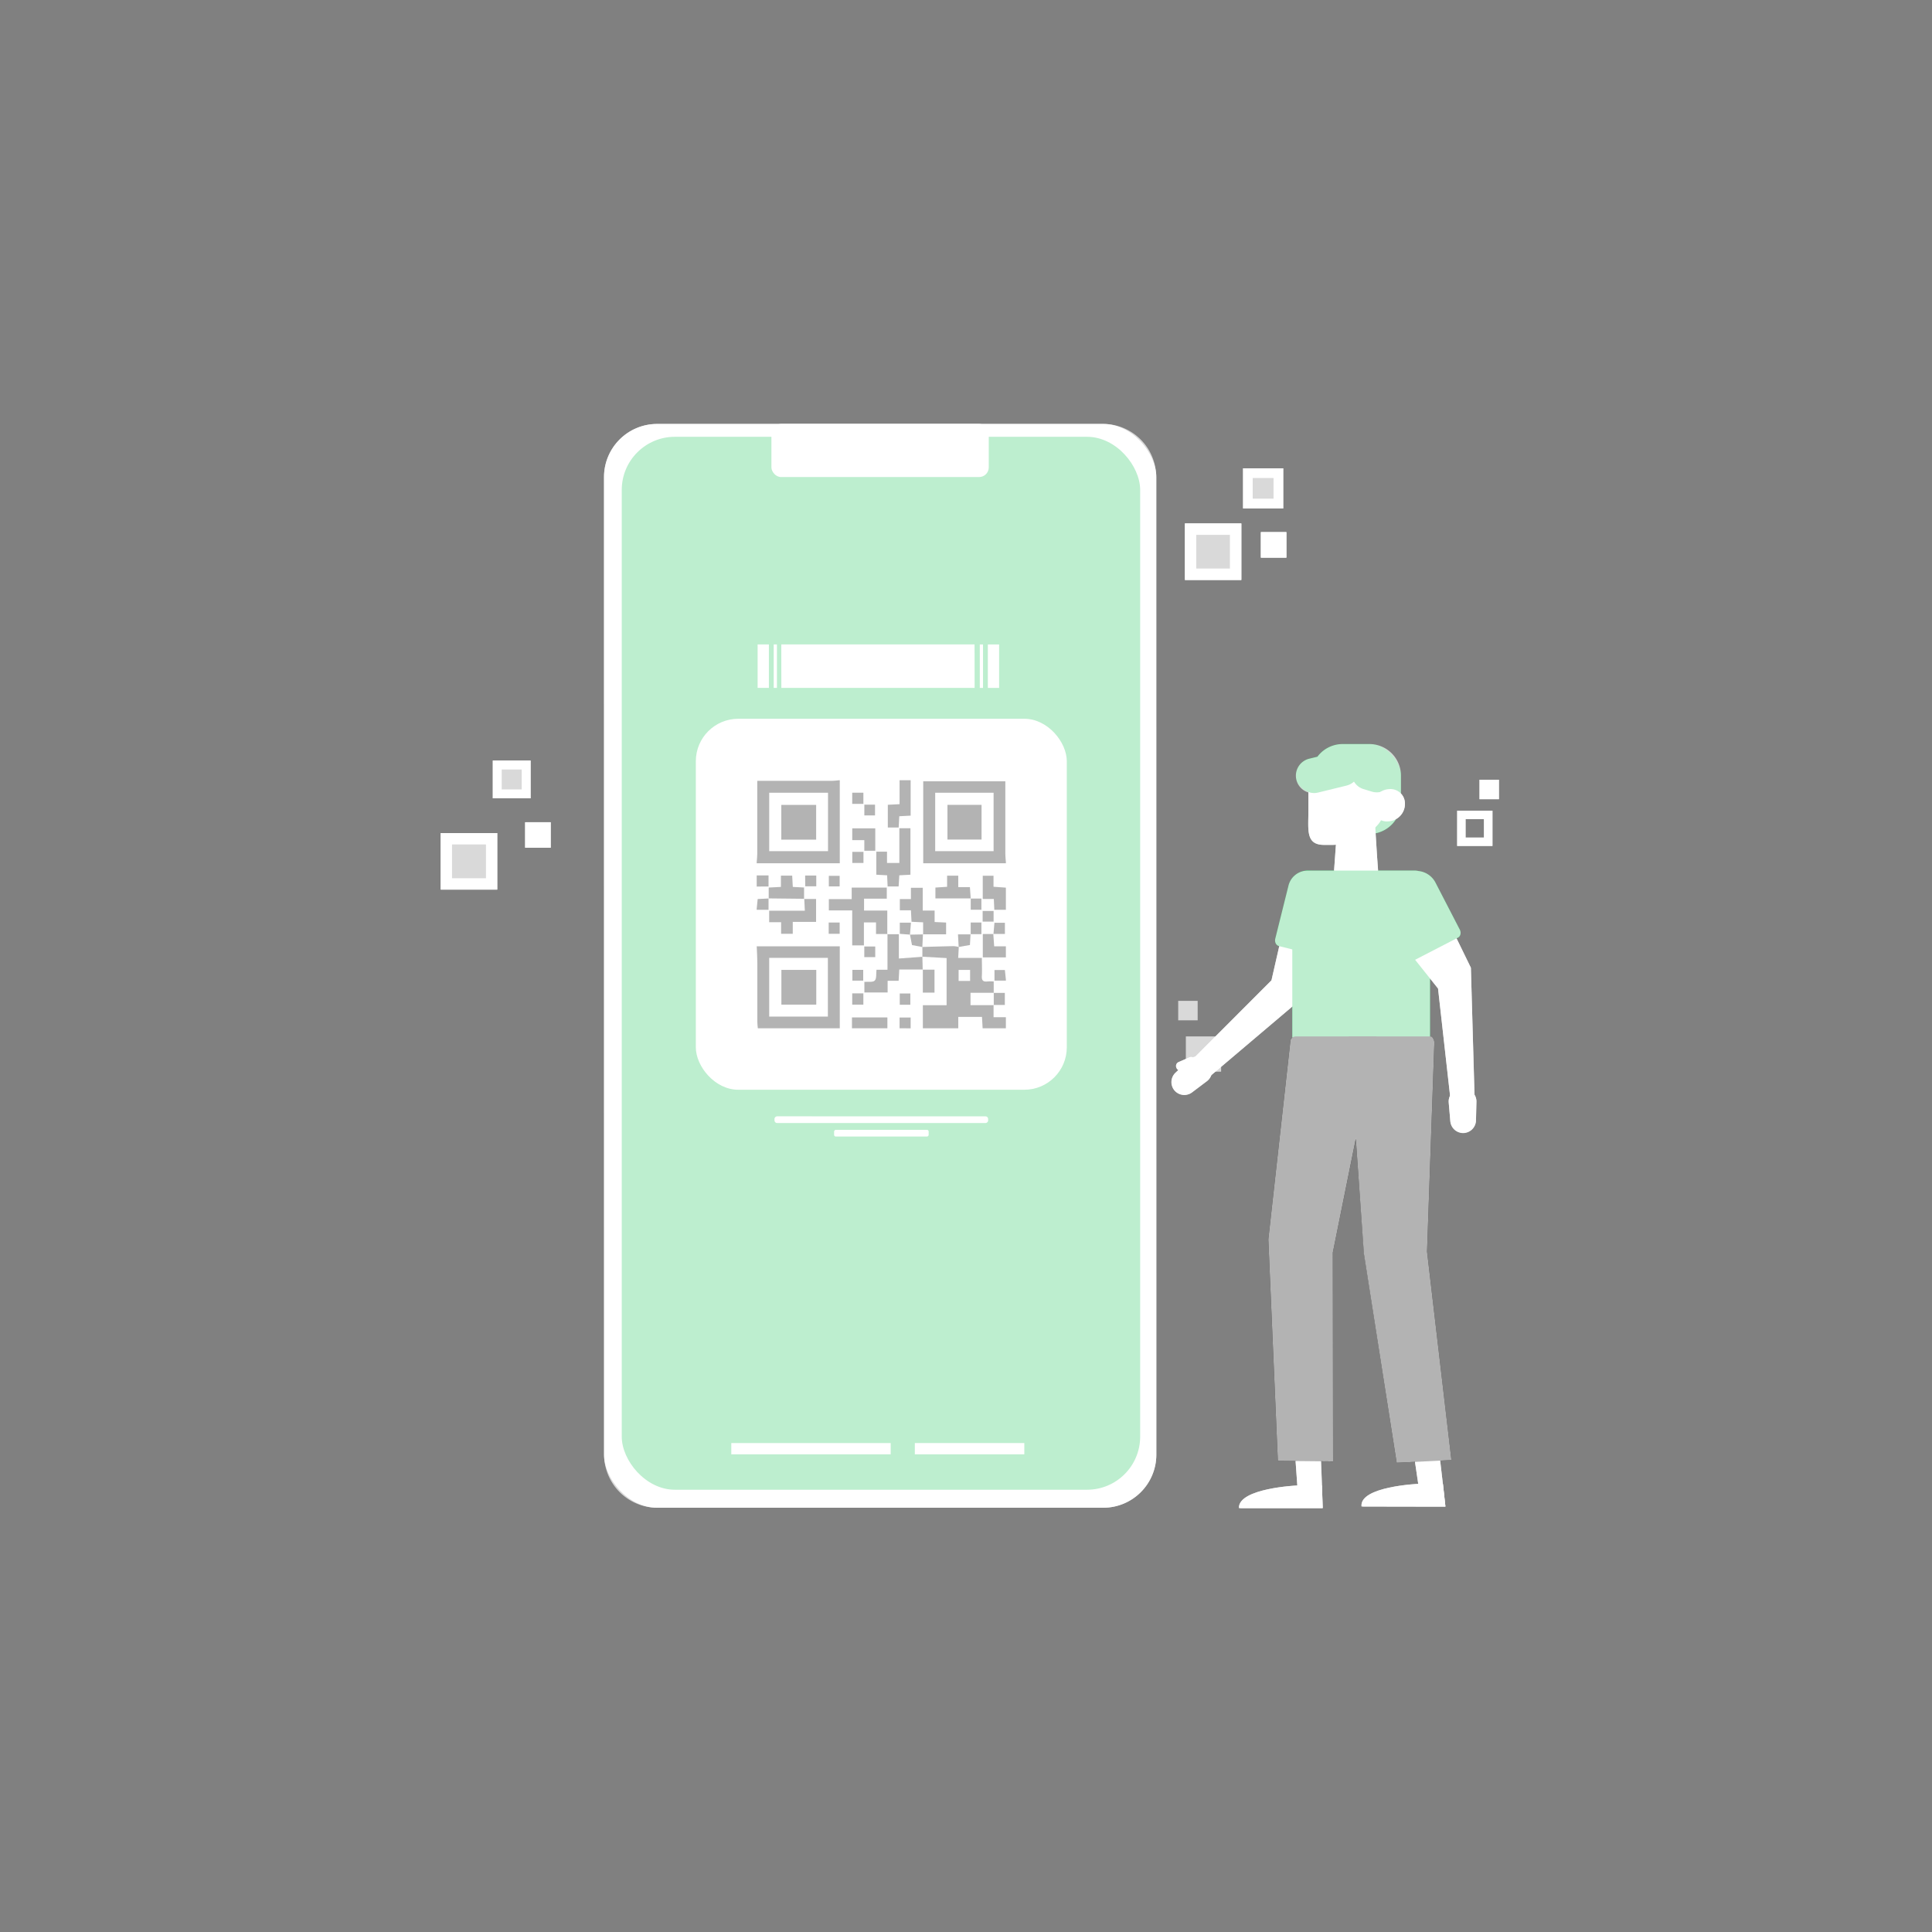 <svg xmlns="http://www.w3.org/2000/svg" xmlns:xlink="http://www.w3.org/1999/xlink" viewBox="0 0 1200 1200"><rect x="0" y="0" width="1200" height="1200" fill="#808080" stroke="none"/><defs><style>.cls-1{isolation:isolate;}.cls-2{fill:none;}.cls-3{fill:#fff;}.cls-4{fill:#22c55e;}.cls-5{fill:#fff;}.cls-6{fill:#fff;}.cls-7{fill:#fff;}.cls-8{fill:#22c55e;}.cls-9{fill:#22c55e;}.cls-10{fill:#fff;}.cls-11{fill:#fff;}.cls-12{fill:#000;}.cls-13{fill:#fff;}.cls-14{fill:#000;}.cls-15{opacity:0.7;}.cls-15,.cls-25{mix-blend-mode:soft-light;}.cls-16{fill:url(#linear-gradient);}.cls-17{fill:url(#linear-gradient);}.cls-18{fill:url(#linear-gradient);}.cls-19{fill:url(#linear-gradient);}.cls-20{fill:url(#linear-gradient);}.cls-21{fill:url(#linear-gradient);}.cls-22{fill:url(#linear-gradient);}.cls-23{fill:url(#linear-gradient);}.cls-24{fill:none;}.cls-25{opacity:0.7;}.cls-26{fill:url(#linear-gradient-9);}.cls-27{fill:url(#linear-gradient-10);}.cls-28{fill:url(#linear-gradient-11);}.cls-29{fill:url(#linear-gradient-12);}.cls-30{fill:url(#linear-gradient-13);}.cls-31{fill:url(#linear-gradient-14);}.cls-32{fill:url(#linear-gradient-16);}.cls-33{fill:url(#linear-gradient-18);}</style><linearGradient id="linear-gradient" x1="306.11" y1="484.11" x2="329.54" y2="484.11" gradientUnits="userSpaceOnUse"><stop offset="0" stop-color="#fff"/><stop offset="1" stop-color="#fff"/></linearGradient><linearGradient id="linear-gradient-2" x1="273.74" y1="534.99" x2="308.83" y2="534.99" xlink:href="#linear-gradient"/><linearGradient id="linear-gradient-3" x1="735.95" y1="342.67" x2="771.03" y2="342.67" xlink:href="#linear-gradient"/><linearGradient id="linear-gradient-4" x1="772.13" y1="303.33" x2="797.03" y2="303.33" xlink:href="#linear-gradient"/><linearGradient id="linear-gradient-5" x1="736.56" y1="654.69" x2="758.46" y2="654.69" xlink:href="#linear-gradient"/><linearGradient id="linear-gradient-6" x1="783.16" y1="338.43" x2="798.98" y2="338.43" xlink:href="#linear-gradient"/><linearGradient id="linear-gradient-7" x1="731.8" y1="627.69" x2="743.89" y2="627.69" xlink:href="#linear-gradient"/><linearGradient id="linear-gradient-8" x1="326.2" y1="518.62" x2="342.03" y2="518.62" xlink:href="#linear-gradient"/><linearGradient id="linear-gradient-9" x1="375.14" y1="599.9" x2="718.26" y2="599.9" xlink:href="#linear-gradient"/><linearGradient id="linear-gradient-10" x1="306.11" y1="484.11" x2="329.54" y2="484.11" xlink:href="#linear-gradient"/><linearGradient id="linear-gradient-11" x1="273.74" y1="534.99" x2="308.83" y2="534.99" xlink:href="#linear-gradient"/><linearGradient id="linear-gradient-12" x1="735.95" y1="342.67" x2="771.03" y2="342.67" xlink:href="#linear-gradient"/><linearGradient id="linear-gradient-13" x1="772.13" y1="303.33" x2="797.03" y2="303.33" xlink:href="#linear-gradient"/><linearGradient id="linear-gradient-14" x1="905.06" y1="514.5" x2="926.96" y2="514.5" xlink:href="#linear-gradient"/><linearGradient id="linear-gradient-16" x1="918.94" y1="490.35" x2="931.03" y2="490.35" xlink:href="#linear-gradient"/><linearGradient id="linear-gradient-18" x1="727.57" y1="699.42" x2="917.01" y2="699.42" xlink:href="#linear-gradient"/></defs><g class="cls-1"><g id="Layer_1" data-name="Layer 1"><path class="cls-2" d="M128.93,789.69c-22.79-57.61-9-132.7,43.4-165.71,22-13.84,49.93-20.53,64.83-41.82,33.06-52.56-30.69-147.57-22.66-216C211,250,252,198.31,393.91,188.13s233.52,74.94,265.74,93.75C730.26,323.1,822.13,279.2,901,300.64,971.17,319.7,1020.49,396.19,1008.9,468c-9.45,58.49-53.5,112.47-41.85,170.56,30.9,106,199.69,160.38,60,285.72-73,51.6-168,33.79-252.07,38.61-60.37,3.67-119.25,19.28-178.35,32.12-120.09,32-253.31,27.64-339.43-71.71C209.44,879.05,154.62,854.63,128.93,789.69Z"/><rect class="cls-3" x="375.18" y="263.33" width="343.04" height="673.16" rx="33"/><rect class="cls-4" x="386.18" y="271.3" width="322" height="654" rx="33"/><rect class="cls-5" x="470.57" y="400.26" width="7" height="27"/><rect class="cls-5" x="545.31" y="629.1" width="4.17" height="132.69" rx="1.58" transform="translate(1242.94 148.18) rotate(90.01)"/><rect class="cls-5" x="545.31" y="674.42" width="4.17" height="58.74" rx="1.05" transform="matrix(0, 1, -1, 0, 1251.23, 156.45)"/><rect class="cls-5" x="480.57" y="400.26" width="2" height="27"/><polygon class="cls-5" points="485.31 427.26 605.36 427.27 605.32 400.27 485.27 400.26 485.31 427.26"/><rect class="cls-5" x="613.57" y="400.26" width="7" height="27" transform="translate(1234.14 827.54) rotate(-180)"/><rect class="cls-5" x="608.57" y="400.26" width="2" height="27" transform="translate(1219.14 827.54) rotate(-180)"/><rect class="cls-3" x="479.14" y="263.3" width="135" height="33" rx="6"/><circle class="cls-6" cx="563.46" cy="281.29" r="4.5" transform="translate(-35.2 476.8) rotate(-44.62)"/><circle class="cls-6" cx="524.14" cy="281.45" r="4.5" transform="translate(-46.64 449.23) rotate(-44.62)"/><rect class="cls-6" x="454.22" y="896.31" width="99" height="7"/><rect class="cls-6" x="568.22" y="896.3" width="68" height="7"/><rect class="cls-5" x="432.19" y="446.44" width="230.42" height="230.42" rx="26.37"/><path d="M617.12,624.19v7.61h7.65v6.88H610.33l-.4-7.06H595.2v7.06h-22V624.34h14.75V595.08l-15.05-.85,0,0q0-3,0-6.06h0c6.45-.18,12.89-.38,19.34-.5a18.77,18.77,0,0,1,3.28.51l0,0c-.12,2.14-.23,4.28-.37,6.79h14.7c0,4,.18,7.6,0,11.2-.18,2.76.79,3.76,3.48,3.43a33.05,33.05,0,0,1,3.88,0v7.12l.13-.09H602.8v7.68h14.45Zm-14.57-21.76h-7.14v6.85h7.14Z"/><path d="M624.77,536.2H573.43V485.27h51v3.87c0,13.75,0,27.51,0,41.26,0,1.7.23,3.41.35,5.11Zm-7.63-7.52v-36.3H580.86v36.3Z"/><path d="M521.6,484.61V536.2H470v-.69c.12-1.7.34-3.4.35-5.1,0-13.72,0-27.44,0-41.17V485H475q20.92,0,41.86,0c1.35,0,2.71-.23,4.06-.35Zm-7.3,44.07v-36.3H477.77v36.3Z"/><path d="M470,587.78H521.6v50.9H470.7c-.1-1.24-.3-2.48-.3-3.72,0-12.2,0-24.41,0-36.62,0-3.29-.23-6.58-.35-9.87Zm7.76,7.16v36.49h36.45V594.94Z"/><path d="M565.62,484.61v22l-7.06.37c-.13,2.32-.25,4.57-.38,7h-6.74V499.87l7.3-.39V484.61Z"/><path d="M624.77,565.08h-7.18c-.1-2.12-.19-4.23-.31-6.72H610.4V543.93h6.69v6.85l7.68.55Z"/><path d="M624.77,594.66H610.44V580.14h6.62l-.11-.09c.17,2.36.34,4.72.55,7.73h7.27Z"/><path d="M529.17,638.68v-6.74h22v6.74Z"/><path d="M470,543.76h7.35v6.88H470Z"/><path d="M477.35,558v7.08H470v-.68l.61-6,6.83-.34Z"/><path d="M624.77,609.1h-7.08v-6.59h6.46c.2,1.92.41,3.91.62,5.91Z"/><path d="M558.74,638.68V632h6.88v6.72Z"/><path d="M551.23,580.14h-7.12v-7.2h-7.52v14.27h-7.27V565.46H514.81v-7H529v-7.17h21.8v6.9H536.68v7.37h14.43v14.7Z"/><path d="M551.11,580.26h7.19v15.09l14.61-1.08,0,0c.06,2.68.13,5.37.19,8l.11-.1H558.55c-.13,2.4-.25,4.53-.39,7h-6.84v7.27H536.89v-6.58c2.19-.19,5.17.4,6.42-.8s.78-4.21,1.1-6.73h6.82V580.14Z"/><path d="M558.61,514.43h6.88V543.3l-6.91.37-.43,6.91h-6.83l-.31-6.91-6.72-.37V529h6.65V536h7.67Z"/><path d="M573.37,580.37v-7.5l-7.2-.33c-.13-2.39-.24-4.61-.37-7.12h-6.89v-7h6.88v-7h7.33v14.13h7.39v7.13l7.14.33v7.3H573.26Z"/><path d="M499.44,558.37h7.45V572.6H492.4V580h-7.24v-7.2h-7.41v-7.13H499.9l-.35-7.38Z"/><path d="M499.55,558.25l-22.2-.24.11.09v-6.82l7.58-.4v-7h7l.38,7,7,.37v7.14Z"/><path d="M603,558h-22v-6.72l7.26-.47v-6.89h6.93V551h7.24c.18,2.62.34,4.87.5,7.11Z"/><path d="M543.65,514.5v13.92h-6.8v-6.59h-7.5V514.5Z"/><path d="M573.08,602.28h7.36v14.25h-7.25V602.18Z"/><path d="M536.25,624h-6.92v-7h6.92Z"/><path d="M536.32,529.1V536h-6.94V529.1Z"/><path d="M529.33,499.3v-6.94h6.94v6.94Z"/><path d="M602.81,580.27c-.12,2.22-.24,4.43-.36,6.68l-7,1.23,0,0c-.14-2.48-.28-5-.43-7.83h7.85Z"/><path d="M521.53,573v7h-6.81v-7Z"/><path d="M602.92,580.39V573h6.65v7.23H602.8Z"/><path d="M565.2,580.52l-6.32-.5V573.1h6.92l-.61,7.42Z"/><path d="M536.16,609.09h-6.73V602.4h6.73Z"/><path d="M565.42,624.07h-6.56v-7h6.56Z"/><path d="M500.09,543.81H507v6.7h-6.86Z"/><path d="M617.12,616.7h7v7.49h-7l.13.1v-7.68Z"/><path d="M617.06,580.14c.19-2.25.39-4.5.61-7h6.5v6.95H617Z"/><path d="M565.19,580.52l8.18-.15-.11-.1c-.13,2.65-.25,5.29-.38,7.94h0L566.45,587c-.39-2-.82-4.26-1.25-6.47Z"/><path d="M543.63,587.89v6.6h-6.8v-6.6Z"/><path d="M617.14,565.82v6.61h-6.8v-6.61Z"/><path d="M602.84,558.11h6.72v6.94h-6.62v-7Z"/><path d="M521.52,544v6.56H514.8V544Z"/><path d="M536.86,499.79h6.63v6.68h-6.63Z"/><path d="M609.66,499.91v21.55H588.48V499.91Z"/><path d="M506.93,521.52H485.28V499.94h21.65Z"/><path d="M507,602.42V624H485.33V602.42Z"/><path class="cls-7" d="M306.11,472.4v23.43h23.43V472.4Zm17.95,18H311.59V477.87h12.47Z"/><path class="cls-7" d="M273.74,517.45v35.08h35.09V517.45Zm28.12,28.11H280.71V524.41h21.15Z"/><path class="cls-7" d="M736,325.13v35.08H771V325.13Zm28,28.05H743v-21h21Z"/><path class="cls-7" d="M772.13,290.88v24.91H797V290.88Zm18.94,18.94h-13v-13h13Z"/><path class="cls-7" d="M905.06,503.55v21.9H927v-21.9Zm16.65,16.66H910.3V508.8h11.41Z"/><rect class="cls-7" x="783.16" y="330.52" width="15.83" height="15.83"/><rect class="cls-7" x="918.94" y="484.31" width="12.09" height="12.09"/><rect class="cls-7" x="326.2" y="510.7" width="15.83" height="15.83"/><rect class="cls-8" x="814.3" y="462.14" width="55.85" height="55.85" rx="19.62"/><path class="cls-7" d="M857,554.94c-9.83.1-19.66.45-29.48.8,1.21-15.34,2.17-30.7,3.34-46q11.58.14,23.14.23C854.81,525,855.84,540,857,554.94Z"/><path class="cls-7" d="M822.4,524.77h5.09c11.48,0,31.85-9.31,31.85-20.79V493.19a20.79,20.79,0,0,0-20.79-20.79h-5.09a20.79,20.79,0,0,0-20.79,20.79V504C812.67,515.46,810.92,524.77,822.4,524.77Z"/><rect class="cls-8" x="804.73" y="468.7" width="40.12" height="21.75" rx="10.87" transform="translate(-90.31 209.63) rotate(-13.74)"/><rect class="cls-8" x="838.87" y="469.52" width="27.36" height="21.75" rx="10.87" transform="translate(178.15 -228.69) rotate(17.04)"/><path class="cls-7" d="M852.43,500.86a9,9,0,0,0,10,9.3,10.87,10.87,0,0,0,10.21-10.7,9,9,0,0,0-10-9.31A10.87,10.87,0,0,0,852.43,500.86Z"/><path class="cls-7" d="M741.78,656.93l4.9,5.76,4.9,5.76,61-51.67,12-26.66a15,15,0,0,0-8.82-20.38h0a15,15,0,0,0-19.55,10.87l-6.46,28.31Z"/><path class="cls-7" d="M729.47,677.33h0a8,8,0,0,0,10.92,1.18l9.28-7a8,8,0,0,0,1.25-11.53l-.83-1a8,8,0,0,0-11.58-.62l-8.45,8A8,8,0,0,0,729.47,677.33Z"/><path class="cls-9" d="M836.73,559.08l-9.17,36.82-33.18-8.27c-1.78-.44-2.8-2.51-2.28-4.62l8.22-33a12.24,12.24,0,0,1,14.83-8.91l12.66,3.15A12.25,12.25,0,0,1,836.73,559.08Z"/><rect class="cls-7" x="730.22" y="657.96" width="12.67" height="5.63" rx="2.65" transform="translate(-202.73 349.51) rotate(-23.56)"/><path class="cls-9" d="M812.27,540.73h66.35a9.6,9.6,0,0,1,9.6,9.6v95.1a0,0,0,0,1,0,0H802.67a0,0,0,0,1,0,0v-95.1A9.6,9.6,0,0,1,812.27,540.73Z"/><path class="cls-10" d="M890,899.7,880.76,901a2.84,2.84,0,0,0-2.44,3.32l3.32,22.29,15.14,0L894,902.88A3.68,3.68,0,0,0,890,899.7Z"/><path class="cls-10" d="M846.43,935.67l51.35.09-1-9.17-15.14,0S845.78,929.61,846.43,935.67Z"/><path class="cls-11" d="M896.25,921.73l1.52,14-52.08-.09c-1.34-12.38,35.17-14,35.17-14Z"/><path class="cls-12" d="M867.5,908.54l17-.83,17-.83L886.37,777.37l4.55-129.84c0-1.16-1-3.75-2.16-3.79H837.61l9.56,134.66Z"/><path class="cls-7" d="M803.65,892.7l2.49,34.82h15.12L820,894.84a1.94,1.94,0,0,0-1.61-1.83l-12.6-2.23A1.81,1.81,0,0,0,803.65,892.7Z"/><path class="cls-7" d="M770.26,936.7h51.28l-.28-9.18H806.14S770.07,930.65,770.26,936.7Z"/><path class="cls-13" d="M821.1,922.66l.43,14h-52c-.38-12.38,36.21-14,36.21-14Z"/><path class="cls-14" d="M793.7,907.37l17.11.17,17.12.17L827.84,778,855,643.74H805.22c-1.87,0-3.44.78-3.71,2.64L787.78,769.79Z"/><path class="cls-7" d="M900.74,681.43l7.55-.23,7.56-.23-2.26-79.89-11-22.55a14.9,14.9,0,0,0-21.35-6h0a14.88,14.88,0,0,0-3.7,21.84L893.18,614Z"/><path class="cls-7" d="M909,703.78h0a8,8,0,0,0,7.75-7.78l.28-11.65a8,8,0,0,0-8.22-8.18l-1.28,0a8,8,0,0,0-7.71,8.65l1,11.62A8,8,0,0,0,909,703.78Z"/><path class="cls-9" d="M858.32,565.46l16.85,32.63,30.38-15.7c1.63-.84,2.14-3.09,1.15-5l-15.05-29.12a13.45,13.45,0,0,0-18.13-5.78l-9.42,4.87A13.44,13.44,0,0,0,858.32,565.46Z"/><g class="cls-15"><rect class="cls-16" x="306.11" y="472.4" width="23.43" height="23.43"/><rect class="cls-17" x="273.74" y="517.45" width="35.08" height="35.08"/><rect class="cls-18" x="735.95" y="325.13" width="35.08" height="35.08"/><rect class="cls-19" x="772.13" y="290.88" width="24.9" height="24.9"/><rect class="cls-20" x="736.56" y="643.74" width="21.9" height="21.9"/><rect class="cls-21" x="783.16" y="330.52" width="15.83" height="15.83"/><rect class="cls-22" x="731.8" y="621.65" width="12.09" height="12.09"/><rect class="cls-23" x="326.2" y="510.7" width="15.83" height="15.83"/></g><rect class="cls-24" width="1200" height="1200"/><g class="cls-25"><path class="cls-26" d="M685.18,263.31H608.64l-.5,0h-123l-.5,0h-76.5a33,33,0,0,0-33,33l.08,607.15a33,33,0,0,0,33,33l277,0a33,33,0,0,0,33-33l-.08-607.16A33,33,0,0,0,685.18,263.31Z"/><path class="cls-27" d="M329.54,472.4H306.11v23.43h23.43Zm-5.48,18H311.59V477.87h12.47Z"/><path class="cls-28" d="M273.74,552.53h35.09V517.45H273.74Zm7-28.12h21.15v21.15H280.71Z"/><path class="cls-29" d="M771,325.13H736v35.08H771Zm-7,28.05H743v-21h21Z"/><path class="cls-30" d="M797,290.88h-24.9v24.91H797Zm-6,18.94h-13v-13h13Z"/><path class="cls-31" d="M905.06,525.45H927v-21.9h-21.9Zm5.24-16.65h11.41v11.41H910.3Z"/><rect class="cls-21" x="783.16" y="330.52" width="15.83" height="15.83"/><rect class="cls-32" x="918.94" y="484.31" width="12.09" height="12.09"/><rect class="cls-23" x="326.2" y="510.7" width="15.83" height="15.83"/><path class="cls-33" d="M913.59,601.08l-8.9-18.24.86-.45c1.63-.84,2.14-3.09,1.15-5l-15.05-29.12A13.43,13.43,0,0,0,881,541a10,10,0,0,0-2.34-.3H855.94q-.83-11.55-1.52-23.12a19.65,19.65,0,0,0,12.79-8.93,10.63,10.63,0,0,0,5.41-9.22,9.22,9.22,0,0,0-2.46-6.56V481.77a19.63,19.63,0,0,0-19.63-19.63h-16.6A19.55,19.55,0,0,0,818.28,470l-5,1.22a10.86,10.86,0,0,0-.56,21c0,.35-.05.69-.05,1V504c0,11.48-1.75,20.79,9.73,20.79h5.09c.72,0,1.47,0,2.25-.11q-.57,8-1.13,16.07H812.27l-.33,0A12.23,12.23,0,0,0,800.32,550l-8.22,33c-.52,2.11.5,4.18,2.28,4.62l.18,0-4.85,21.25-47.31,47.4a7.34,7.34,0,0,0-1.43.43,2.64,2.64,0,0,0-2.17,0l-6.75,2.94a2.66,2.66,0,0,0-1.37,3.49l.13.3a2.68,2.68,0,0,0,1.05,1.2l-1.8,1.71a8,8,0,0,0,10.33,12.15l9.28-7a8,8,0,0,0,2.67-3.65l50.33-42.65v19.29a2.72,2.72,0,0,0-1.16,1.93L787.78,769.79l5.92,137.58,11,.11,1.08,15.18h-.06s-36.59,1.66-36.21,14h52l-.28-9.18,0-1.22-.11-3.64h0l-.58-15,7.44.07L827.84,778l14.28-70.69,5,71.14L867.5,908.54l11.38-.55,2,13.71h-.06s-36.51,1.59-35.17,14h.74l33.89.06,17.45,0h0l-1-9.17-.14-1.22-.39-3.64h0l-1.69-14.51,7-.34L886.37,777.37l4.55-129.84c0-1.16-1-3.75-2.16-3.79h-.54v-36l5,6.25,7.46,66.55a7.93,7.93,0,0,0-.85,4.3l1,11.62a8,8,0,0,0,15.94-.48l.28-11.65a7.92,7.92,0,0,0-1.18-4.37Z"/></g></g></g></svg>